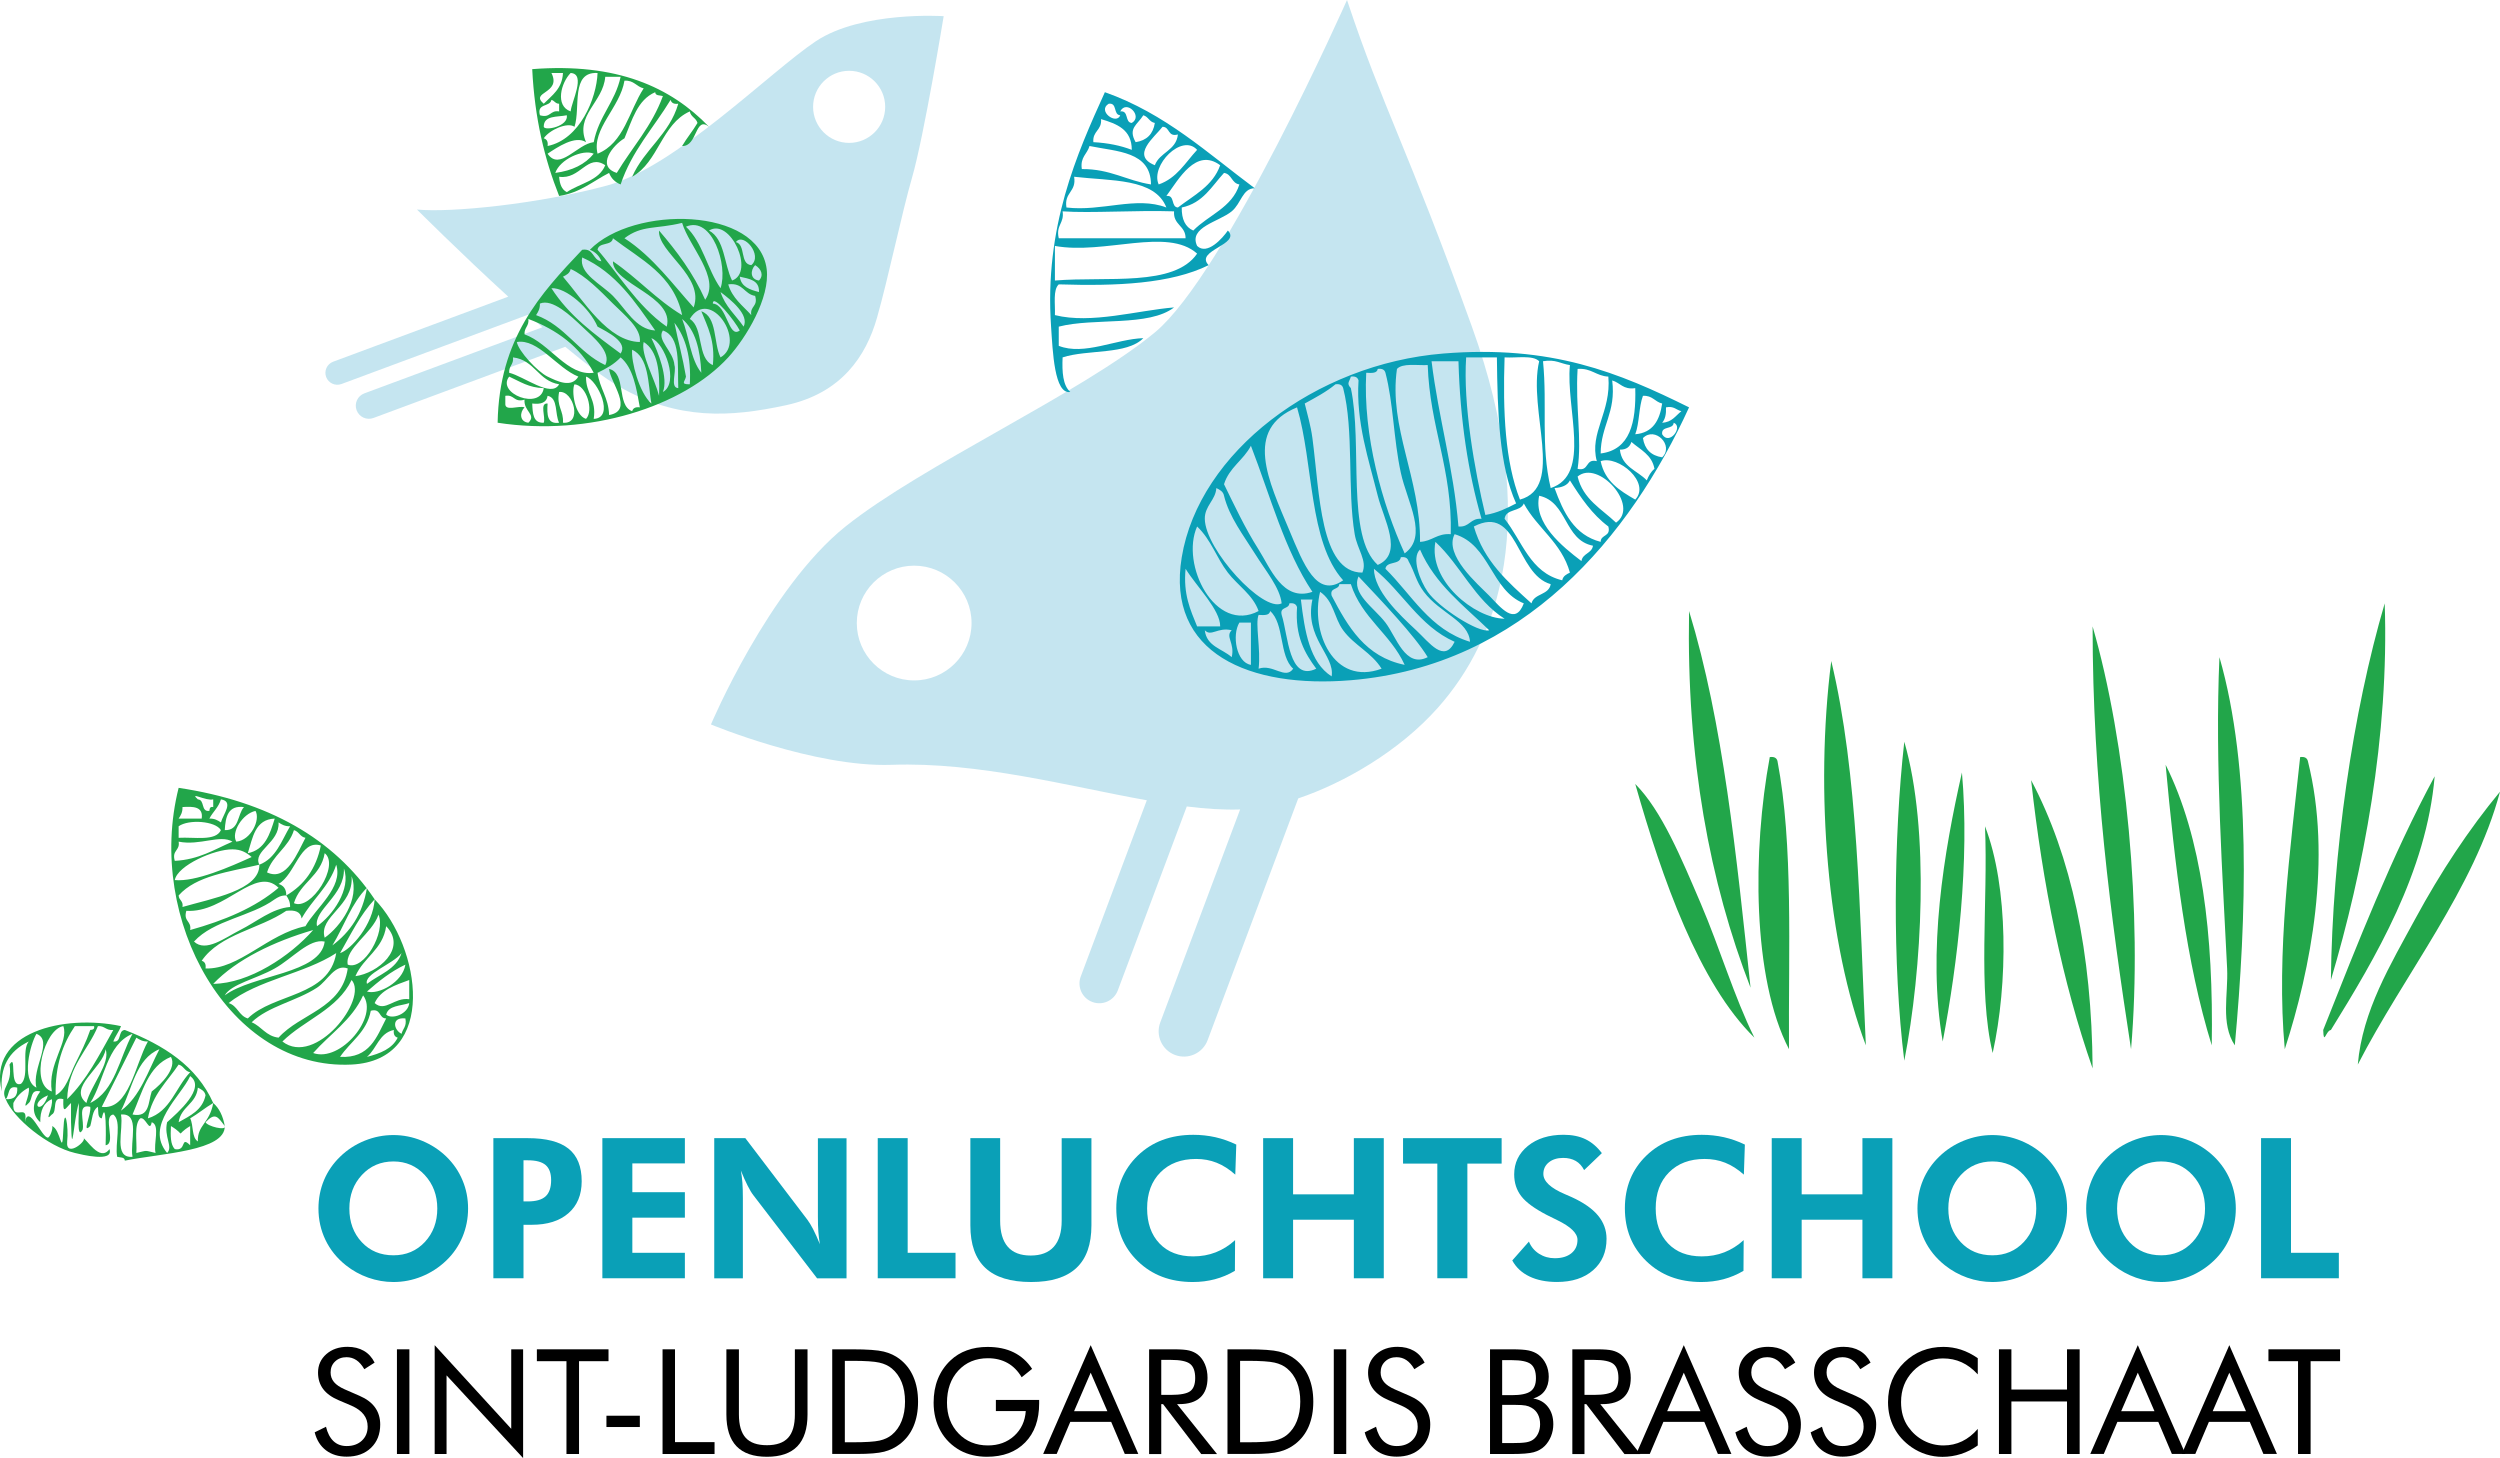 <?xml version="1.0" encoding="utf-8"?>
<!-- Generator: Adobe Illustrator 25.2.1, SVG Export Plug-In . SVG Version: 6.00 Build 0)  -->
<svg version="1.1" id="Layer_1" xmlns="http://www.w3.org/2000/svg" xmlns:xlink="http://www.w3.org/1999/xlink" x="0px" y="0px"
	 viewBox="0 0 650.48 379.38" style="enable-background:new 0 0 650.48 379.38;" xml:space="preserve">
<style type="text/css">
	.st0{fill:#C5E5F0;}
	.st1{fill-rule:evenodd;clip-rule:evenodd;fill:#22A64A;}
	.st2{fill-rule:evenodd;clip-rule:evenodd;fill:#0AA0B7;}
	.st3{fill:#0AA0B7;}
</style>
<g>
	<g>
		<g>
			<path class="st0" d="M212.26,10.74c-11.94,7.96-36.39,32.69-54.3,37.53c-17.91,4.83-40.66,7.11-49.47,6.25
				c0,0,11.14,11.14,23.75,22.67L86.69,94.11c-1.61,0.6-2.42,2.38-1.83,3.98c0.6,1.6,2.38,2.42,3.98,1.83l48.58-18.04
				c1.24,1.1,2.47,2.19,3.7,3.27l-46.32,17.2c-1.77,0.66-2.67,2.62-2.01,4.39c0.66,1.77,2.62,2.67,4.39,2.01l49.89-18.52
				c5.39,4.48,10.34,8.24,14.02,10.36c15.35,8.81,28.9,7.98,43.4,4.85c14.5-3.13,20.86-12.81,23.7-22.76
				c2.84-9.95,6.55-27.6,9.1-36.39c3.13-10.8,8.25-42.08,8.25-42.08S224.2,2.78,212.26,10.74z M220.94,37.18
				c-5.18,0-9.38-4.2-9.38-9.38c0-5.18,4.2-9.38,9.38-9.38s9.38,4.2,9.38,9.38C230.32,32.98,226.12,37.18,220.94,37.18z"/>
		</g>
	</g>
	<g>
		<path class="st0" d="M382.98,85c-16.91-46.97-23.17-56.92-32.5-85c0,0-31.61,71.29-50,86.5c-19.21,15.88-60.5,34.5-80.5,50.5
			s-35,51.5-35,51.5s26.91,11.2,47,10.5c22.65-0.79,46.06,5.59,66.41,9.23l-17.19,45.85c-1,2.66,0.35,5.63,3.01,6.63
			c2.66,1,5.63-0.35,6.63-3.01l17.95-47.86c4.89,0.61,9.54,0.92,13.88,0.78l-20.78,55.41c-1.28,3.4,0.45,7.2,3.85,8.47
			c3.4,1.28,7.2-0.45,8.47-3.85l23.58-62.91c11.92-4.03,26.28-12.27,36.35-23.61C389.93,166.35,401.18,135.54,382.98,85z
			 M237.86,177.04c-8.24,0-14.93-6.68-14.93-14.93c0-8.24,6.68-14.93,14.93-14.93c8.24,0,14.93,6.68,14.93,14.93
			C252.79,170.36,246.11,177.04,237.86,177.04z"/>
	</g>
	<g>
		<g>
			<g>
				<path class="st1" d="M620.48,156.99c1.2,34.54-5.59,69.74-14,98C606.85,222.02,612.16,185.33,620.48,156.99z"/>
			</g>
			<g>
				<path class="st1" d="M439.48,158.99c8.89,29.11,12.33,63.67,16,98C444.9,229.58,438.78,197.7,439.48,158.99z"/>
			</g>
			<g>
				<path class="st1" d="M544.48,162.99c8.73,30.15,13.04,74.67,10,110C549.14,238.33,544.48,203,544.48,162.99z"/>
			</g>
			<g>
				<path class="st1" d="M577.48,170.99c8.37,29.02,7.05,67.66,4,101c-3.75-5.68-1.68-13.19-2-20
					C578.4,229.26,576.25,198.51,577.48,170.99z"/>
			</g>
			<g>
				<path class="st1" d="M476.48,171.99c7.04,29.3,7.34,65.33,9,100C475.59,245.81,472.13,206.24,476.48,171.99z"/>
			</g>
			<g>
				<path class="st1" d="M495.48,192.99c6.71,22.99,4.61,59.51,0,83C492.37,251.05,492.69,217.99,495.48,192.99z"/>
			</g>
			<g>
				<path class="st1" d="M460.48,196.99c1.16-0.16,1.78,0.22,2,1c4.16,21.84,2.83,49.17,3,75
					C455.87,254.51,455.99,221.14,460.48,196.99z"/>
			</g>
			<g>
				<path class="st1" d="M598.48,196.99c1.16-0.16,1.78,0.22,2,1c6.39,25.41,0.77,54.07-6,75
					C592.18,248.02,596,220.51,598.48,196.99z"/>
			</g>
			<g>
				<path class="st1" d="M563.48,198.99c9.44,18.9,12.48,44.19,12,73C568.77,250.38,565.87,224.93,563.48,198.99z"/>
			</g>
			<g>
				<path class="st1" d="M510.48,200.99c2.05,23.06-1.1,49.56-5,70C501.39,247.4,505.82,221.66,510.48,200.99z"/>
			</g>
			<g>
				<path class="st1" d="M528.48,202.99c10.49,19.84,15.8,44.87,16,75C536.62,255.52,531.5,230.31,528.48,202.99z"/>
			</g>
			<g>
				<path class="st1" d="M650.48,205.99c-6.72,25.28-25.01,47.66-37,71c1.2-14.03,8.52-26.02,15-38
					C634.96,227.02,642.41,215.74,650.48,205.99z"/>
			</g>
			<g>
				<path class="st1" d="M516.48,214.99c6.13,15.79,5.98,41.01,2,59C514.53,257.61,517.32,234.49,516.48,214.99z"/>
			</g>
			<path class="st1" d="M145.48,50.99c-3.79-9.54-6.38-20.29-7-33c22.04-1.71,36.02,4.65,46,15c-3.69-2.96-2.96,5.18-7,5
				c1.23-2.1,2.77-3.9,4-6c-0.35-1.31-1.76-1.57-2-3c-7.37,3.29-8.14,13.2-15,17c3.16-7.17,9.69-10.98,12-19
				c-1.16,0.16-1.78-0.22-2-1c-4.4,7.26-10.08,13.26-13,22c-1.44-0.56-2.44-1.56-3-3C154.28,47.12,150.99,50.16,145.48,50.99z
				 M145.48,45.99c0.14,1.86,0.66,3.34,2,4c3.38-2.29,8.38-2.95,10-7C152.82,39.84,151,46.81,145.48,45.99z M157.48,19.99
				c-0.53,6.64-7.97,10-5,17c-2.84-1.86-7.51,1.36-10,3c3.12,4.64,7.73-2.55,12-3c1.28-6.72,5.58-10.42,7-17
				C160.15,19.99,158.82,19.99,157.48,19.99z M155.48,18.99c-7.06-0.39-4.36,8.98-6,14c-1.81-1.31-6.57,0.83-8,3
				c0.78,0.22,1.16,0.84,1,2C150.88,36.28,155.24,25.55,155.48,18.99z M148.48,18.99c-2.51,2.52-4.12,8.58,0,10
				C148.64,26.58,152.58,19.22,148.48,18.99z M146.48,18.99c-1,0-2,0-3,0c2.71,5.44-5.75,4.83-2,8
				C143.62,24.79,146.28,23.12,146.48,18.99z M140.48,29.99c2.83,0.83,2.59-1.41,5-1c0-0.67,0-1.33,0-2c-1,0-1.19-0.81-2-1
				C143.08,27.92,139.61,26.78,140.48,29.99z M147.48,29.99c-2.49,0.51-6.03-0.03-6,3C141.72,34.12,147.97,32.89,147.48,29.99z
				 M144.48,44.99c4.42-0.58,7.77-2.23,10-5C151.71,38.73,145.67,41.47,144.48,44.99z M172.48,24.99c-0.78-0.22-1.97-0.03-2-1
				c-4.67,2-6.02,7.31-8,12c-2.96,1.72-7.49,7.28-2,9C164.49,38.33,169.64,32.81,172.48,24.99z M162.48,20.99
				c-1.14,7.01-8.58,12.55-7,19c6.91-2.76,8.19-11.14,12-17C165.58,22.56,164.97,20.84,162.48,20.99z"/>
			<g>
				<g>
					<path class="st2" d="M319.48,59.99c3.57,3.64-8.78,5.15-5,9c-9.82,4.85-23.85,5.49-39,5c-1.55,1.45-0.88,5.12-1,8
						c9.5,2.37,21.36-1.21,31-2c-6.59,5.08-20.71,2.62-30,5c0,1.67,0,3.33,0,5c6.62,2.6,14.87-1.79,22-2c-4.29,4.38-14.45,2.88-21,5
						c-0.16,3.82,0.05,7.28,2,9c-4.17,0.72-4.57-10.68-5-17c-1.78-26.04,6.75-45.01,14-61c15.76,5.57,26.76,15.9,39,25
						c-3.22-0.02-3.49,3.92-6,6c-3.31,2.73-11.3,4.11-9,9C314.08,66.52,318.1,61.99,319.48,59.99z M291.48,29.99
						c-1.89-0.11-0.69-3.31-3-3C285.39,28.84,290.49,32.6,291.48,29.99z M294.48,31.99c3-1.75-1.43-6.18-3-3
						C293.79,28.69,292.6,31.88,294.48,31.99z M295.48,36.99c2.89-0.44,4.56-2.11,5-5c-1.43-0.24-1.69-1.65-3-2
						C295.93,32.5,293.43,33.34,295.48,36.99z M284.48,36.99c3.8,0.2,7.12,0.89,10,2c0-5.33-3.9-6.77-8-8
						C286.75,33.92,284.22,34.06,284.48,36.99z M300.48,42.99c1.27-3.4,5.55-3.79,6-8c-2.73,0.73-2.01-1.99-4-2
						C300.4,35.71,294.12,40.44,300.48,42.99z M301.48,47.99c4.72-1.62,6.95-5.72,10-9C307.52,34.6,299.25,43.08,301.48,47.99z
						 M281.48,43.99c7.4-0.06,11.66,3.01,18,4c-0.06-8.61-8.81-8.52-16-10C282.91,40.08,281.01,40.85,281.48,43.99z M303.48,50.99
						c2.31-0.31,1.11,2.89,3,3c4.14-3.19,9.09-5.57,11-11C311.2,38.34,306.7,46.6,303.48,50.99z M307.48,53.99
						c-0.05,3.05,0.91,5.09,3,6c3.94-4.06,10.09-5.91,12-12c-2.04-0.29-1.96-2.71-4-3C315.29,48.46,313,52.84,307.48,53.99z
						 M279.48,45.99c0.65,3.98-2.65,4.02-2,8c9.25,1.1,18.13-3.01,26,0C300.5,46.31,289.02,47.12,279.48,45.99z M276.48,54.99
						c0.49,3.16-1.8,3.53-1,7c11,0,22,0,33,0c0-3.34-3.25-3.41-3-7C295.27,54.66,283.93,55.51,276.48,54.99z M274.48,63.99
						c0,3,0,6,0,9c13.54-1.12,31.05,1.71,37-7C303.72,59.03,287.33,66.35,274.48,63.99z"/>
				</g>
			</g>
			<path class="st1" d="M129.48,109.99c0.38-21.95,11.13-33.53,22-45c3.14-0.47,2.64,2.69,5,3c-0.56-1.44-1.56-2.44-3-3
				c11.36-11.62,43.93-11.19,46,5c0.96,7.5-5.39,17.97-10,23C177.77,105.78,153.28,113.68,129.48,109.99z M175.48,83.99
				c0.95,4.72,2.18,9.16,3,14c-0.22,1.26-1.56,2.04,1,2C179.9,92.91,178.37,87.77,175.48,83.99z M166.48,105.99
				c-0.9-5.1-1.74-10.26-5-13c-1.6,1.73-3.74,2.93-6,4c0.55,4.11,2.87,6.47,3,11c6.62-1.17,0.26-8.51,0-12c4.59,1.07,1.84,9.5,6,11
				C164.71,106.21,165.32,105.83,166.48,105.99z M154.48,108.99c5.58-0.24,1.03-10.08-2-11
				C152.38,102.43,155.28,103.86,154.48,108.99z M136.48,86.99c6.63,2.38,11.19,11.01,18,10c-3.57-6.76-9.5-11.17-17-14
				C137.71,84.88,136.36,85.2,136.48,86.99z M151.48,84.99c-2.98-2.81-7.73-7.38-11-6c0.04,1.38-0.47,2.2-1,3
				c7.59,2.74,10.95,9.72,18,13C159.22,91.66,154.38,87.72,151.48,84.99z M155.48,84.99c-2.05-4.81-8.18-10.22-12-10
				c4.54,7.13,11.28,12.05,18,17C163.46,89.04,158.17,86.44,155.48,84.99z M166.48,88.99c0.47-3.53-4.05-7.05-7-10
				c-3.29-3.29-7.14-7.27-11-9c-0.21,1.12-1.11,1.56-2,2C151.9,78.32,158.19,88.85,166.48,88.99z M177.48,57.99
				c-6.85,1.69-10.42,0.51-15,4c7.42,4.77,12.85,12.35,18,18c2.94-8.1-9.45-14.43-9-20c4.62,5.38,8.91,11.09,12,18
				C187.51,72.26,179.34,64.21,177.48,57.99z M159.48,61.99c-0.27,2.06-3.73,0.94-4,3c4.8,5.4,10.27,14.67,18,20
				c2.1-7.91-14.09-11.13-14-17c6.36,4.31,11.33,10.01,18,14C175.31,71.5,166.65,67.49,159.48,61.99z M151.48,66.99
				c-0.88,4.22,4.86,6.86,8,10c3.25,3.25,5.92,8.74,11,9C165.28,78.53,160.23,70.91,151.48,66.99z M178.48,58.99
				c4.33,4,5.55,11.11,9,16C189.51,69.1,185.27,56.03,178.48,58.99z M190.48,72.99c6.06-2.12-0.5-16.47-6-13
				C188.6,62.21,188.37,68.77,190.48,72.99z M197.48,75.99c0.14-3.14-2.56-3.44-5-4C192.83,74.65,195.11,75.37,197.48,75.99z
				 M189.48,73.99c1.05,3.61,3.8,5.54,6,8c-0.41-2.41,1.83-2.17,1-5C193.6,76.54,193.36,73.45,189.48,73.99z M197.48,72.99
				c1.3-1.33,0.62-3.02-1-4C195.19,70.32,195.17,72.71,197.48,72.99z M195.48,68.99c3.1-2.55-2.08-8.66-4-6
				C194.11,63.7,192.44,68.7,195.48,68.99z M185.48,78.99c3.76,0.27,4.03,9.26,7,7C191.24,83.54,185.42,76.22,185.48,78.99z
				 M193.48,84.99c1.56-3.08-3.31-6.98-6-9C188.7,79.78,191.45,82.02,193.48,84.99z M179.48,82.99c3.71,2.3,1.77,10.23,6,12
				c0.64-6.31-1.37-9.96-3-14c4.2,1.47,3.12,8.21,5,12C194.39,89.01,184.74,74.44,179.48,82.99z M182.48,96.99
				c-0.29-6.05-1.54-11.13-5-14C179.3,87.51,179.65,93.49,182.48,96.99z M175.48,94.99c0.58,1.76-1.21,5.88,1,6
				c-0.23-6.1,0.7-13.37-4-15C170.77,88.44,175.22,91.4,175.48,94.99z M167.48,88.99c-0.82,3.2,2.86,9.53,4,14
				C171.73,96.75,171.18,91.29,167.48,88.99z M164.48,90.99c-0.32,3,1.84,11.24,5,14C168.6,99.54,168.8,93.01,164.48,90.99z
				 M172.48,101.99c4.3-2.34,0.46-12.85-3-14C171.24,91.54,173.94,98.45,172.48,101.99z M134.48,88.99c0.38,2.35,5.39,7.74,8,9
				c2.58,1.25,6.19,3.02,8,0C144.89,95.76,139.99,88.04,134.48,88.99z M133.48,92.99c0.22,1.89-1.13,2.21-1,4c3.82,0.9,11,6.66,13,3
				C140.02,99.12,139.15,93.66,133.48,92.99z M132.48,97.99c-3.4,4.38,8.14,8.86,9,3C137.57,100.91,135.25,99.23,132.48,97.99z
				 M131.48,102.99c0,0.67,0,1.33,0,2c-0.17,2.17,3.55,0.45,5,1c-1.3,1.33-1.32,3.72,1,4c2.2-2.11-1.28-2.96-1-6
				C133.66,104.82,133.89,102.58,131.48,102.99z M138.48,104.99c0.12,2.55,0.19,5.14,3,5c0.55-1.45-1.17-5.17,1-5
				c-0.2,2.86-0.12,5.46,3,5c-1.15-2.18-0.2-6.47-3-7C142.24,104.75,140.76,105.27,138.48,104.99z M152.48,108.99
				c2.09-2.15,0.12-8.74-3-9C148.64,101.56,149.51,108.11,152.48,108.99z M146.48,109.99c5.14,0.46,2.75-8.46-1-8
				C144.72,105.76,146.7,106.77,146.48,109.99z"/>
			<g>
				<g>
					<path class="st2" d="M439.48,105.99c-15.27,33.44-43.04,67.26-88,71c-26.21,2.18-48.15-6.87-44-32
						c4.51-27.35,34.84-50.29,68-53C403.69,89.69,421.24,96.96,439.48,105.99z M386.48,133.99c3.14-0.52,5.58-1.75,8-3
						c-4.46-9.87-4.83-23.83-5-38c-2.67,0-5.33,0-8,0C380.67,105.21,383.63,122.13,386.48,133.99z M395.48,129.99
						c11.75-3.2,1.99-23.14,5-36c-1.66-1.67-5.87-0.8-9-1C391,107.14,391.62,120.19,395.48,129.99z M379.48,136.99
						c2.93,0.26,3.07-2.26,6-2c-3.51-12.16-5.57-25.76-6-41c-2.33,0-4.67,0-7,0C374.3,108.84,378.19,121.62,379.48,136.99z
						 M403.48,126.99c10.71-3.47,3.88-20.66,5-32c-2.35-0.32-3.75-1.58-7-1C402.63,105.62,400.83,115.8,403.48,126.99z
						 M363.48,95.99c-2.22,15.22,6.16,28.5,6,45c3.18-0.15,4.4-2.27,8-2c0.4-17.07-5.47-27.86-6-44
						C368.6,95.11,364.94,94.44,363.48,95.99z M364.48,122.99c-1.87-8.58-1.95-18.25-4-26c-0.22-0.78-0.84-1.16-2-1
						c-0.17,1.17-1.58,1.09-3,1c-0.87,16.27,4.15,34.22,10,47C371.69,139.48,366.17,130.75,364.48,122.99z M410.48,121.99
						c3.08,0.74,1.92-2.74,5-2c-2.01-7.38,3.8-12.79,3-22c-3.18-0.15-4.4-2.27-8-2C409.87,106.01,411.65,114.08,410.48,121.99z
						 M351.48,100.99c3.13,14.67-1.3,38.54,7,46c6.83-2.94,1.53-11.89,0-18c-2.37-9.49-5.7-19.14-5-30c-0.22-0.78-0.84-1.16-2-1
						C351.1,99.42,350.28,99.68,351.48,100.99z M416.48,117.99c7.7-0.96,9.24-8.09,9-17c-3.15,0.48-3.91-1.42-6-2
						C420.53,107.37,416.52,110.69,416.48,117.99z M352.48,138.99c-1.94-11.45-0.18-27.13-3-38c-0.22-0.78-0.84-1.16-2-1
						c-2.36,1.97-5.2,3.46-8,5c0.65,2.75,1.55,5.62,2,9c1.89,14.19,1.99,35.01,13,35C355.81,145.89,353.16,142.99,352.48,138.99z
						 M425.48,112.99c4.61-0.39,6.36-3.64,7-8c-1.9-0.43-2.51-2.15-5-2C426.39,105.89,426.58,110.09,425.48,112.99z M335.48,137.99
						c3.69,8.81,7.11,17.82,14,13c-9-10-7.66-30.34-12-45C323.52,111.71,330.03,124.99,335.48,137.99z M432.48,109.99
						c2.55-0.11,3.5-1.83,5-3c-1.35-0.31-1.91-1.42-4-1C433.56,107.73,433.26,109.1,432.48,109.99z M432.48,112.99
						c1.84,3.1,5.61-2.01,3-3C435.37,111.88,432.18,110.69,432.48,112.99z M427.48,113.99c0.44,2.89,2.11,4.56,5,5
						C435.66,115.9,430.58,110.82,427.48,113.99z M421.48,116.99c0.48,4.52,4.57,5.43,7,8c0.49-1.18,1.07-2.27,2-3
						c-0.66-3.68-3.69-4.98-6-7C424.07,116.25,423.19,117.03,421.48,116.99z M318.48,125.99c2.57,5.23,5.4,11.33,9,17
						c3.05,4.8,6.29,13.66,14,11c-7.22-10.78-10.98-25.02-16-38C323.54,119.72,319.82,121.66,318.48,125.99z M416.48,119.99
						c1.07,5.27,4.98,7.69,9,10C429.58,125.59,421.08,118.36,416.48,119.99z M410.48,123.99c1.4,5.93,6.25,8.42,10,12
						C426.74,131.66,415.84,119.47,410.48,123.99z M404.48,126.99c2.31,6.36,5.11,12.22,12,14c0.01-1.99,2.73-1.27,2-4
						c-4.21-3.13-7.17-7.49-10-12C407.83,126.33,406.35,126.85,404.48,126.99z M313.48,134.99c0.09,8.04,15.24,24.45,20,22
						c-0.46-4.11-4.09-8.34-7-13c-2.89-4.63-6.64-9.45-8-15c-0.21-1.12-1.11-1.56-2-2C316.32,130.07,313.45,131.6,313.48,134.99z
						 M411.48,145.99c0.29-2.04,2.71-1.96,3-4c-7.54-1.46-6.58-11.42-14-13C398.92,136.07,406.48,142.2,411.48,145.99z
						 M391.48,134.99c4.58,5.75,6.64,14.02,15,16c0.21-1.12,1.11-1.56,2-2c-2.17-7.83-8.49-11.51-12-18
						C395.69,133.2,391.78,132.29,391.48,134.99z M383.48,136.99c2.62,9.04,8.88,14.45,15,20c0.7-2.64,4.55-2.11,5-5
						C394.39,149.44,394.99,131.03,383.48,136.99z M327.48,158.99c-1.48-4.23-5.47-6.69-8-10c-3.03-3.96-4.33-8.52-8-12
						C307.05,146.89,316.18,164.98,327.48,158.99z M373.48,140.99c-1.9,10,10.07,19.86,18,20
						C383.72,156.09,380.05,147.09,373.48,140.99z M387.48,154.99c2.93,2.99,6.74,7.99,9,2c-8.56-3.44-8.77-15.23-18-18
						C375.64,144.45,384.6,152.05,387.48,154.99z M371.48,153.99c2.84,4.06,13.21,10.79,16,10c-6.58-6.42-14.07-11.93-18-21
						C367.17,145.14,369.5,151.16,371.48,153.99z M370.48,153.99c-2.11-2.83-2.27-4.93-4-8c-0.22-0.78-0.84-1.16-2-1
						c-0.27,2.06-3.73,0.94-4,3c6.88,6.79,11.52,15.81,22,19C382.18,161.56,374.68,159.61,370.48,153.99z M311.48,162.99
						c2,0,4,0,6,0c0.07-4.31-6.14-10.35-9-15C307.83,154.64,309.75,158.73,311.48,162.99z M368.48,163.99c3.42,3.18,7.28,8.69,10,3
						c-9.24-4.1-13.6-13.07-21-19C357.55,153.73,363.95,159.78,368.48,163.99z M360.48,161.99c2.84,3.71,5.14,11.94,11,9
						c-3.38-5.62-12.02-14.64-18-21C351.52,154.42,357.49,158.09,360.48,161.99z M346.48,154.99c4.25,8.08,8.75,15.92,19,18
						c-3.64-8.03-11.16-12.17-14-21c-1,0-2,0-3,0C348.39,153.57,345.93,152.77,346.48,154.99z M359.48,173.99
						c-2.61-4.21-7.12-6.07-10-10c-2.41-3.29-2.39-7.56-6-10C340.94,164.34,346.95,178.61,359.48,173.99z M346.48,175.99
						c0.92-5.47-7.16-10.02-5-20c-1,0-2,0-3,0C339.47,164.34,340.78,172.37,346.48,175.99z M333.48,159.99
						c1.71,5.31,1.83,17.48,9,14c-2.98-4.02-5.55-8.45-5-16c-0.22-0.78-0.84-1.16-2-1C335.39,158.57,332.93,157.77,333.48,159.99z
						 M327.48,159.99c-0.94,2.18,0.61,8.97,0,14c3.74-1.33,6.91,2.98,9,0c-3.7-3.3-2.26-11.74-6-15
						C330.32,160.16,328.9,160.08,327.48,159.99z M325.48,172.99c0-3.67,0-7.33,0-11c-1,0-2,0-3,0
						C320.5,165.21,321.66,172.4,325.48,172.99z M320.48,170.99c0.89-3.65-1.77-5.33,0-7c-3.65-0.89-5.33,1.77-7,0
						C313.94,168.2,318.02,168.79,320.48,170.99z"/>
				</g>
			</g>
			<g>
				<path class="st1" d="M633.48,201.99c-2.11,24.89-15.41,47.25-27,66c-1.34,0.2-1.86,4.15-2,0
					C613.48,245.32,622.37,222.54,633.48,201.99z"/>
			</g>
			<g>
				<path class="st1" d="M425.48,203.99c6.92,6.94,12.06,19.48,17,31c5.08,11.85,8.71,24.35,14,35
					C442.12,255.96,432.48,228.66,425.48,203.99z"/>
			</g>
			<path class="st1" d="M97.48,233.99c-3.71,3.95-6.21,9.12-9,14C91.3,247.12,97.1,240.62,97.48,233.99
				c11.96,12.38,16.63,41.87-6,43c-31.67,1.59-53.69-37.54-45-72C69.67,208.48,86.75,218.06,97.48,233.99z M86.48,245.99
				c4.57-3.43,7.88-8.12,9-15C91.46,234.96,89.52,241.02,86.48,245.99z M91.48,227.99c0.61,7.8-8.67,10.42-7,16
				C88.61,241.1,93.7,233.89,91.48,227.99z M89.48,225.99c0.3,6.98-7.9,10.74-7,15C86.47,238.29,91.44,231.3,89.48,225.99z
				 M79.48,240.99c2.65-4.7,9.88-10.11,8-16c-1.85,5.81-6.29,9.04-9,14c-0.24-1.76-1.72-2.28-4-2c-6.93,4.73-17.27,6.06-22,13
				c0.78,0.22,1.16,0.84,1,2C62.2,252.27,69.72,242.98,79.48,240.99z M84.48,221.99c-0.99,6.01-6.39,7.61-8,13
				C80.91,237.11,88.5,225.09,84.48,221.99z M72.48,229.99c1.26,0.41,2.04,1.29,2,3c4.64-2.69,7.76-6.91,9-13
				C78.06,218.32,76.88,227.51,72.48,229.99z M76.48,215.99c-1.41,4.59-5.56,6.44-7,11c5.13,2.45,7.93-5.15,10-9
				C78.06,217.75,77.8,216.34,76.48,215.99z M72.48,213.99c0.32,5.32-6.81,7.4-5,11c4.33-1.66,5.77-6.23,8-10
				C74.11,215.03,73.29,214.52,72.48,213.99z M46.48,232.99c0.05,1.28,1.28,1.38,1,3c7.56-2.21,20.17-4.35,20-11
				C59.65,226.83,51.01,227.85,46.48,232.99z M60.48,220.99c-4.67-0.04-14.3,4.17-15,8c5.39,0.52,14.4-3.45,20-6
				C64.07,221.78,62.69,221.01,60.48,220.99z M64.48,221.99c4.46-0.87,5.75-4.92,7-9C66.35,213.19,65.76,217.94,64.48,221.99z
				 M57.48,207.99c-0.59,2.08-2.1,3.23-3,5c1.38-0.04,2.2,0.47,3,1C58.06,211.86,60.93,208.54,57.48,207.99z M63.48,209.99
				c-4.17-0.5-4.8,2.53-5,6C62.31,216.15,61.73,211.91,63.48,209.99z M61.48,218.99c3.79-0.34,6.34-5.68,5-8
				C63.08,211.72,60.08,216.61,61.48,218.99z M72.48,230.99c-6.02-5.89-13.83,6.66-24,6c-0.83,2.83,1.41,2.59,1,5
				C58.33,239.51,66.36,236.2,72.48,230.99z M71.48,233.99c-6.16,4.5-15.93,5.4-21,11c3.05,2.92,8.1-1.03,12-3
				c4.36-2.19,8.31-5.63,13-6c0.04-1.38-0.47-2.2-1-3C73.11,232.95,72.29,233.46,71.48,233.99z M81.48,241.99
				c-10.15,2.95-19.91,7.62-26,14C64.82,255.9,75.53,248.77,81.48,241.99z M54.48,210.99c0.06-0.61,0.15-1.18,1-1c0-0.67,0-1.33,0-2
				c-1.96,0.5-6.38-2.18-4,0C53.37,208.1,52.18,211.3,54.48,210.99z M46.48,212.99c2,0,4,0,6,0c0.46-3.12-2.14-3.2-5-3
				C47.53,211.37,47.01,212.19,46.48,212.99z M46.48,214.99c0,1,0,2,0,3c4.09-0.24,9.64,0.97,11-2
				C56.03,213.59,49.08,213.12,46.48,214.99z M46.48,218.99c0.41,2.41-1.83,2.17-1,5c6.33-0.34,10.33-3,15-5
				C57.29,217.04,52.02,220.11,46.48,218.99z M71.48,251.99c-4.88,2.74-11.37,4.06-13,7c7.3-5.44,24.99-5.58,26-14
				C80.47,244.13,76.14,249.38,71.48,251.99z M87.48,247.99c-8.28,5.39-20.4,6.94-28,13c2.32,0.68,2.68,3.32,5,4
				C71.2,258.37,85.61,259.45,87.48,247.99z M90.48,251.99c-3.38-1.29-5.14,3.13-8,5c-5.39,3.52-12.72,4.83-17,9
				c2.59,1.08,3.72,3.62,7,4C78.15,263.66,88.96,262.47,90.48,251.99z M103.48,269.99c-0.78-0.22-1.16-0.84-1-2
				c-3.86,0.8-4.45,4.89-7,7C98.94,274.11,102.05,272.89,103.48,269.99z M91.48,254.99c-3.66,7.67-12.29,10.38-18,16
				C82.07,277.7,95.93,259.83,91.48,254.99z M94.48,258.99c-2.91,6.43-8.63,10.04-13,15C88.67,276.53,98.6,264.42,94.48,258.99z
				 M88.48,274.99c7.75,0.42,9.51-5.16,12-10c-1.99-0.01-1.27-2.73-4-2C95.42,268.59,91.17,271,88.48,274.99z M98.48,237.99
				c-1.62,4.92-8.83,8.87-8,13C94.72,252.63,100.46,242.5,98.48,237.99z M100.48,240.99c-0.88,6.12-5.9,8.1-8,13
				C98.25,253.24,106.1,246.82,100.48,240.99z M95.48,255.99c3.2-2.47,7.61-3.73,9-8C102.3,250.83,94.59,253.4,95.48,255.99z
				 M95.48,257.99c3,0.92,9.29-2.41,10-7C101.63,252.8,98.5,255.34,95.48,257.99z M97.48,260.99c2.76,2.47,5.08-1.57,9-1
				c0-1.67,0-3.33,0-5C102.82,256.33,99.04,257.55,97.48,260.99z M100.48,263.99c1.5,1.38,5.74-0.14,6-3
				C104.26,261.77,101.06,261.57,100.48,263.99z M104.48,268.99c0.31-1.35,1.42-1.91,1-4C101.74,264.57,102.41,267.99,104.48,268.99
				z"/>
			<path class="st1" d="M1.48,285.99c2.18,0.18,3.18-0.82,3-3C1.8,282.3,2.55,285.06,1.48,285.99c-1.53-3.12,1.87-3.58,1-9
				c1.98-3.19-0.31,6.22,3,5c2.28-2.05,0.03-8.64,2-11c-5.35,2.59-7.53,6.82-7,13c-3.86-15.43,16.18-20.17,31-17
				c-0.52,1.48-1.48,2.52-2,4c2.31,0.31,1.11-2.89,3-3c10.08,3.92,18.67,9.33,23,19c-2.1,1.23-3.9,2.77-6,4c0.91,1.75,0.34,4.99,2,6
				c-0.15-4.33,3.08-4.7,4-10c1.6,1.4,2.55,3.45,3,6c-1.84-2.46-2.49-3.61-5-1c0.42,1.06,5.48,2.32,5,1c0.17,6.51-16.38,7.07-26,9
				c-0.03-0.97-1.22-0.78-2-1c-0.63-3.37,1.29-9.29-1-11c-2.89,0.44,0.89,7.56-2,8c0.1-2.18,0.2-12.48-1-7c-1.17-0.16-0.84-1.82-1-3
				c-1.49,0.85-1.45,3.22-2,5c-2.31,2.29,0.34-3.12,0-5c-3.61-0.95-1.39,3.94-2,6c-1.67,2.88-0.8-5.11-1-7
				c-1.41,5.17-1.74,15.16-2,5c-0.04-1.67,0.03-3.33,0-5c-1.48,1.41-2.15,3.19-2-1c-3.23-0.89-1.41,3.26-3,4
				c-2.18,2.38,0.5-2.04,0-4c-2.09,0.91-3.05,2.95-3,6c-2.58-2.25-1.83-5.62,0-8c-2.69-0.69-1.93,2.07-3,3c-2.18,2.38,0.5-2.04,0-4
				c-1.76,0.9-3.1,2.24-4,4c-0.38,5.29,4.05-0.46,3,5c0.94-5.07,4.41,4.14,6,4c0.59-0.05,1.52-2.87,1-3c2.32,0.57,2.66,8.75,3,1
				c0.31-7.05,1.44-0.82,1,3c-0.49,4.71,5.94-0.71,4-1c0.99,0.15,4.44,6.53,7,3c1.22,3.57-7.38,1.39-9,1
				C12.41,298.3,3.5,291,1.48,285.99z M9.48,282.99c-1.31-5.01,4.57-12.26,0-14C7.91,271.6,5.38,281.01,9.48,282.99z M13.48,283.99
				c-1.16-7.18,4.5-12.81,3-17C11.58,267.72,7.59,282.06,13.48,283.99z M19.48,276.99c1.56-3.17,2.96-5.93,4-9
				c0.61-0.06,1.18-0.15,1-1c-1.67,0-3.33,0-5,0c-3.11,4.56-5.17,10.17-5,18C17.2,283.52,18.19,279.63,19.48,276.99z M29.48,267.99
				c-1.89,0.22-2.21-1.13-4-1c-2.6,6.4-7.73,10.27-8,19C22.56,281.07,25.88,274.39,29.48,267.99z M22.48,286.99
				c1.14-4.55,6.32-10.32,5-14C26.83,277.9,17.51,282.9,22.48,286.99z M23.48,286.99c6.5-3.17,7.57-11.76,11-18
				C27.63,271.81,27.24,281.08,23.48,286.99z M35.48,269.99c-3,6-6,12-9,18c7.09,0.98,8.65-11.03,12-17
				C37.11,271.03,36.29,270.52,35.48,269.99z M31.48,288.99c5-3.66,7.03-10.3,10-16C35.32,275.5,34.43,283.27,31.48,288.99z
				 M34.48,289.99c4.56,0.89,4.04-3.29,5-6c2.52-1.89,6.63-6.13,5-9C38.52,277.36,37.04,284.22,34.48,289.99z M46.48,276.99
				c-2.92,4.41-6.89,7.78-8,14c5.88-1.78,7.24-8.09,11-12C48.06,278.75,47.8,277.34,46.48,276.99z M43.48,299.99
				c1.63-1.62-0.89-4.18,0-8c2.77-2.51,10.24-8.91,6-12C47.08,285.28,37.53,292.89,43.48,299.99z M31.48,289.99
				c0.74,3.93-2.11,11.44,3,11C33.74,297.06,36.6,289.55,31.48,289.99z M12.48,284.99C7.29,287.12,10.71,290.54,12.48,284.99
				L12.48,284.99z M35.48,299.99c3.08-0.7,1.92-0.7,5,0c-0.61-2.39,1.25-7.25-1-8c-0.56,2.9-1.56-1.53-3-1
				C34.81,292.65,35.69,296.86,35.48,299.99z M44.48,292.99c-0.13,2.46-0.15,4.82,1,6c3.21,0.62,1.37-3.6,4-1c0-1.67,0-3.33,0-5
				C45.23,295.55,48.74,295.55,44.48,292.99z M46.48,291.99c2.99-1.68,6.2-3.14,7-7c-0.21-1.12-1.11-1.56-2-2
				C51.09,287.26,47.06,287.9,46.48,291.99z"/>
		</g>
	</g>
	<g>
		<path class="st3" d="M121.79,314.44c0,2.61-0.49,5.07-1.46,7.4c-0.97,2.32-2.37,4.37-4.2,6.13c-1.89,1.81-4.03,3.2-6.4,4.16
			c-2.37,0.96-4.83,1.44-7.37,1.44c-2.22,0-4.4-0.38-6.54-1.13c-2.13-0.75-4.09-1.84-5.86-3.25c-2.29-1.83-4.05-4.01-5.27-6.55
			c-1.22-2.54-1.83-5.27-1.83-8.19c0-2.62,0.48-5.08,1.44-7.38c0.96-2.3,2.37-4.35,4.23-6.14c1.83-1.78,3.95-3.15,6.36-4.13
			c2.42-0.98,4.9-1.47,7.46-1.47c2.54,0,5.01,0.49,7.41,1.47c2.4,0.98,4.52,2.36,6.36,4.13c1.84,1.79,3.25,3.84,4.21,6.15
			C121.31,309.38,121.79,311.84,121.79,314.44z M102.37,326.62c3.3,0,6.03-1.16,8.18-3.47c2.15-2.32,3.23-5.22,3.23-8.7
			c0-3.45-1.09-6.36-3.26-8.71s-4.89-3.54-8.14-3.54c-3.3,0-6.04,1.17-8.22,3.52c-2.18,2.35-3.26,5.26-3.26,8.73
			c0,3.52,1.07,6.43,3.21,8.73C96.24,325.47,99,326.62,102.37,326.62z"/>
		<path class="st3" d="M128.37,332.6v-36.46h8.96c4.78,0,8.31,0.91,10.6,2.74s3.42,4.65,3.42,8.47c0,3.54-1.15,6.31-3.45,8.32
			c-2.3,2.01-5.48,3.01-9.55,3.01h-2.14v13.92H128.37z M136.21,312.6h1.12c2.12,0,3.67-0.44,4.63-1.32s1.44-2.29,1.44-4.23
			c0-1.79-0.48-3.1-1.44-3.92c-0.96-0.82-2.51-1.23-4.63-1.23h-1.12V312.6z"/>
		<path class="st3" d="M156.73,332.6v-36.46h21.47v6.57h-13.67v7.5h13.67v6.62h-13.67v9.14h13.67v6.62H156.73z"/>
		<path class="st3" d="M185.84,332.6v-36.46h8.09l16.14,21.22c0.46,0.6,0.97,1.44,1.53,2.53c0.56,1.09,1.13,2.37,1.73,3.85
			c-0.18-1.08-0.32-2.15-0.4-3.21c-0.08-1.06-0.12-2.39-0.12-3.98v-20.39h7.45v36.46h-7.65l-16.58-21.62
			c-0.47-0.6-0.97-1.44-1.52-2.53s-1.13-2.39-1.74-3.9c0.18,1.05,0.32,2.1,0.4,3.17c0.08,1.07,0.12,2.42,0.12,4.05v20.82H185.84z"/>
		<path class="st3" d="M228.38,332.6v-36.46h7.79v29.83h12.45v6.62H228.38z"/>
		<path class="st3" d="M283.98,296.14v22.69c0,4.95-1.3,8.64-3.91,11.08s-6.53,3.66-11.78,3.66c-5.33,0-9.3-1.22-11.9-3.66
			c-2.61-2.44-3.91-6.13-3.91-11.08v-22.69h7.75v21.47c0,3,0.66,5.27,1.99,6.79c1.33,1.52,3.31,2.28,5.95,2.28
			c2.66,0,4.67-0.76,6.03-2.29s2.04-3.79,2.04-6.77v-21.47H283.98z"/>
		<path class="st3" d="M321.41,305.63c-1.58-1.41-3.2-2.44-4.86-3.1s-3.44-0.98-5.33-0.98c-3.88,0-6.98,1.16-9.29,3.49
			c-2.31,2.32-3.46,5.45-3.46,9.36c0,3.83,1.07,6.88,3.21,9.13c2.14,2.25,5.06,3.37,8.77,3.37c2.11,0,4.07-0.35,5.88-1.06
			s3.49-1.76,5.03-3.17l-0.05,7.99c-1.66,0.98-3.4,1.71-5.22,2.19c-1.82,0.48-3.73,0.72-5.74,0.72c-5.81,0-10.58-1.8-14.31-5.42
			c-3.73-3.61-5.59-8.2-5.59-13.76c0-5.54,1.87-10.12,5.6-13.72c3.73-3.6,8.55-5.4,14.44-5.4c1.97,0,3.88,0.21,5.73,0.62
			c1.84,0.42,3.66,1.05,5.45,1.92L321.41,305.63z"/>
		<path class="st3" d="M328.66,332.6v-36.46h7.79v14.62h15.81v-14.62h7.79v36.46h-7.79v-15.24h-15.81v15.24H328.66z"/>
		<path class="st3" d="M381.8,302.76v29.83h-7.82v-29.83h-8.92v-6.62h25.65v6.62H381.8z"/>
		<path class="st3" d="M393.48,327.96l4.33-4.91c0.55,1.34,1.43,2.4,2.64,3.17c1.21,0.77,2.57,1.16,4.08,1.16
			c1.83,0,3.27-0.43,4.33-1.29c1.06-0.86,1.59-2.02,1.59-3.49c0-1.73-1.77-3.44-5.3-5.15c-1.14-0.55-2.05-1-2.71-1.34
			c-3.19-1.66-5.4-3.28-6.62-4.87s-1.84-3.47-1.84-5.67c0-3,1.19-5.47,3.57-7.41c2.38-1.93,5.47-2.9,9.28-2.9
			c2.21,0,4.11,0.39,5.71,1.16c1.6,0.77,3.02,1.98,4.25,3.62l-4.61,4.41c-0.55-1.06-1.27-1.86-2.18-2.38
			c-0.91-0.52-2-0.79-3.27-0.79c-1.54,0-2.79,0.39-3.74,1.16c-0.95,0.77-1.42,1.77-1.42,3c0,1.93,1.88,3.69,5.63,5.28
			c0.75,0.32,1.32,0.56,1.72,0.75c3.09,1.41,5.38,3,6.86,4.78s2.23,3.8,2.23,6.08c0,3.42-1.17,6.15-3.5,8.18
			c-2.33,2.03-5.47,3.05-9.4,3.05c-2.79,0-5.18-0.48-7.17-1.44C395.94,331.16,394.46,329.77,393.48,327.96z"/>
		<path class="st3" d="M453.74,305.63c-1.58-1.41-3.2-2.44-4.86-3.1s-3.44-0.98-5.33-0.98c-3.88,0-6.98,1.16-9.29,3.49
			c-2.31,2.32-3.46,5.45-3.46,9.36c0,3.83,1.07,6.88,3.21,9.13c2.14,2.25,5.06,3.37,8.77,3.37c2.11,0,4.07-0.35,5.88-1.06
			s3.49-1.76,5.03-3.17l-0.05,7.99c-1.66,0.98-3.4,1.71-5.22,2.19c-1.82,0.48-3.73,0.72-5.74,0.72c-5.81,0-10.58-1.8-14.31-5.42
			c-3.73-3.61-5.59-8.2-5.59-13.76c0-5.54,1.87-10.12,5.6-13.72c3.73-3.6,8.55-5.4,14.44-5.4c1.97,0,3.88,0.21,5.73,0.62
			c1.84,0.42,3.66,1.05,5.45,1.92L453.74,305.63z"/>
		<path class="st3" d="M460.99,332.6v-36.46h7.79v14.62h15.81v-14.62h7.79v36.46h-7.79v-15.24h-15.81v15.24H460.99z"/>
		<path class="st3" d="M537.84,314.44c0,2.61-0.49,5.07-1.46,7.4c-0.97,2.32-2.37,4.37-4.2,6.13c-1.89,1.81-4.03,3.2-6.4,4.16
			c-2.37,0.96-4.83,1.44-7.37,1.44c-2.22,0-4.4-0.38-6.54-1.13c-2.13-0.75-4.09-1.84-5.86-3.25c-2.29-1.83-4.05-4.01-5.27-6.55
			c-1.22-2.54-1.83-5.27-1.83-8.19c0-2.62,0.48-5.08,1.44-7.38s2.37-4.35,4.23-6.14c1.83-1.78,3.95-3.15,6.36-4.13
			c2.42-0.98,4.9-1.47,7.46-1.47c2.54,0,5.01,0.49,7.41,1.47c2.4,0.98,4.52,2.36,6.36,4.13c1.84,1.79,3.25,3.84,4.21,6.15
			C537.36,309.38,537.84,311.84,537.84,314.44z M518.41,326.62c3.3,0,6.03-1.16,8.18-3.47c2.15-2.32,3.23-5.22,3.23-8.7
			c0-3.45-1.09-6.36-3.26-8.71s-4.89-3.54-8.14-3.54c-3.3,0-6.04,1.17-8.22,3.52c-2.18,2.35-3.26,5.26-3.26,8.73
			c0,3.52,1.07,6.43,3.21,8.73C512.29,325.47,515.04,326.62,518.41,326.62z"/>
		<path class="st3" d="M581.74,314.44c0,2.61-0.49,5.07-1.46,7.4c-0.97,2.32-2.37,4.37-4.2,6.13c-1.89,1.81-4.03,3.2-6.4,4.16
			c-2.37,0.96-4.83,1.44-7.37,1.44c-2.22,0-4.4-0.38-6.54-1.13c-2.13-0.75-4.09-1.84-5.86-3.25c-2.29-1.83-4.05-4.01-5.27-6.55
			c-1.22-2.54-1.83-5.27-1.83-8.19c0-2.62,0.48-5.08,1.44-7.38s2.37-4.35,4.23-6.14c1.83-1.78,3.95-3.15,6.36-4.13
			c2.42-0.98,4.9-1.47,7.46-1.47c2.54,0,5.01,0.49,7.41,1.47c2.4,0.98,4.52,2.36,6.36,4.13c1.84,1.79,3.25,3.84,4.21,6.15
			C581.26,309.38,581.74,311.84,581.74,314.44z M562.32,326.62c3.3,0,6.03-1.16,8.18-3.47c2.15-2.32,3.23-5.22,3.23-8.7
			c0-3.45-1.09-6.36-3.26-8.71s-4.89-3.54-8.14-3.54c-3.3,0-6.04,1.17-8.22,3.52c-2.18,2.35-3.26,5.26-3.26,8.73
			c0,3.52,1.07,6.43,3.21,8.73C556.19,325.47,558.95,326.62,562.32,326.62z"/>
		<path class="st3" d="M588.31,332.6v-36.46h7.79v29.83h12.45v6.62H588.31z"/>
		<path d="M93.57,363.19c1.77,0.76,3.11,1.76,4.01,3.01c0.9,1.25,1.35,2.74,1.35,4.45c0,2.51-0.8,4.52-2.39,6.06
			c-1.59,1.53-3.71,2.3-6.33,2.3c-2.15,0-3.94-0.55-5.39-1.65s-2.43-2.66-2.94-4.68l2.94-1.45c0.4,1.65,1.05,2.9,1.96,3.75
			c0.91,0.85,2.05,1.27,3.43,1.27c1.62,0,2.94-0.47,3.94-1.4s1.51-2.15,1.51-3.66c0-1.22-0.35-2.27-1.05-3.17
			c-0.7-0.9-1.76-1.66-3.17-2.28l-3.31-1.41c-1.81-0.76-3.16-1.73-4.05-2.92c-0.89-1.19-1.33-2.62-1.33-4.28
			c0-1.93,0.72-3.53,2.16-4.8c1.44-1.26,3.27-1.9,5.51-1.9c1.64,0,3.05,0.35,4.25,1.04c1.2,0.69,2.13,1.72,2.8,3.07l-2.68,1.71
			c-0.61-1.05-1.29-1.84-2.05-2.35s-1.61-0.77-2.57-0.77c-1.21,0-2.21,0.37-2.99,1.12c-0.78,0.74-1.16,1.69-1.16,2.85
			c0,0.97,0.3,1.8,0.89,2.51c0.6,0.71,1.52,1.33,2.77,1.88L93.57,363.19z"/>
		<path d="M103.28,378.32v-27.24h3.24v27.24H103.28z"/>
		<path d="M113.1,378.32V350l19.92,21.77v-20.69h3.09v28.3l-19.92-21.52v20.46H113.1z"/>
		<path d="M147.39,378.32v-24.15h-7.7v-3.09h18.64v3.09h-7.67v24.15H147.39z"/>
		<path d="M157.79,368.36h8.69v2.94h-8.69V368.36z"/>
		<path d="M172.39,378.32v-27.24h3.24v24.15h10.29v3.09H172.39z"/>
		<path d="M188.99,351.08h3.27v16.95c0,2.75,0.59,4.78,1.76,6.07c1.17,1.29,3.01,1.93,5.52,1.93c2.5,0,4.34-0.64,5.52-1.93
			s1.76-3.31,1.76-6.07v-16.95h3.29v16.95c0,3.68-0.88,6.44-2.63,8.27c-1.76,1.83-4.4,2.74-7.93,2.74c-3.52,0-6.16-0.91-7.92-2.74
			c-1.75-1.83-2.63-4.59-2.63-8.27V351.08z"/>
		<path d="M216.54,378.32v-27.24h5.23c3.87,0,6.59,0.2,8.18,0.59c1.58,0.39,2.97,1.04,4.16,1.96c1.56,1.2,2.75,2.74,3.55,4.61
			c0.81,1.87,1.21,4.03,1.21,6.47c0,2.43-0.4,4.58-1.2,6.45c-0.8,1.87-1.99,3.4-3.56,4.6c-1.19,0.92-2.55,1.57-4.06,1.96
			c-1.52,0.39-3.89,0.59-7.1,0.59h-1.17H216.54z M219.81,375.27h2.06c3.35,0,5.67-0.15,6.96-0.44c1.29-0.29,2.36-0.79,3.22-1.5
			c1.12-0.93,1.97-2.13,2.55-3.6s0.88-3.15,0.88-5.05c0-1.91-0.29-3.59-0.87-5.03c-0.58-1.44-1.43-2.64-2.56-3.58
			c-0.86-0.72-1.94-1.23-3.26-1.53c-1.32-0.3-3.62-0.46-6.91-0.46h-2.06V375.27z"/>
		<path d="M259.14,364.25h11.24v0.91c0,4.29-1.22,7.68-3.65,10.16s-5.75,3.72-9.95,3.72c-1.28,0-2.5-0.14-3.66-0.41
			c-1.16-0.27-2.23-0.67-3.21-1.19c-2.23-1.23-3.96-2.92-5.17-5.09c-1.21-2.16-1.82-4.62-1.82-7.38c0-2.27,0.36-4.32,1.09-6.15
			c0.73-1.83,1.82-3.44,3.28-4.83c1.23-1.17,2.65-2.05,4.28-2.64c1.62-0.6,3.42-0.89,5.39-0.89c2.62,0,4.89,0.47,6.81,1.42
			c1.92,0.95,3.52,2.38,4.78,4.29l-2.72,2.18c-0.98-1.65-2.2-2.89-3.67-3.71s-3.16-1.24-5.1-1.24c-3.16,0-5.73,1.07-7.7,3.2
			c-1.97,2.13-2.96,4.92-2.96,8.37c0,3.25,1,5.92,3,8c2,2.08,4.55,3.12,7.66,3.12c2.73,0,5-0.83,6.82-2.48
			c1.82-1.66,2.83-3.81,3.02-6.46h-7.78V364.25z"/>
		<path d="M283.79,350l12.39,28.31h-3.52l-3.54-8.35h-10.64l-3.54,8.35h-3.52L283.79,350z M283.79,357.16l-4.33,10.03h8.67
			L283.79,357.16z"/>
		<path d="M298.99,378.32v-27.24h6.4c1.82,0,3.16,0.1,4.01,0.31c0.85,0.21,1.6,0.56,2.24,1.05c0.81,0.63,1.43,1.48,1.88,2.54
			s0.67,2.24,0.67,3.53c0,2.23-0.62,3.93-1.87,5.09c-1.25,1.16-3.07,1.74-5.48,1.74h-0.58l10.4,12.99h-4.11l-9.93-12.99h-0.47v12.99
			H298.99z M302.15,353.82v9.12h2.47c2.53,0,4.22-0.33,5.08-0.98c0.86-0.65,1.28-1.79,1.28-3.41c0-1.75-0.44-2.97-1.32-3.67
			c-0.88-0.7-2.56-1.05-5.04-1.05H302.15z"/>
		<path d="M319.38,378.32v-27.24h5.23c3.87,0,6.59,0.2,8.18,0.59c1.58,0.39,2.97,1.04,4.16,1.96c1.56,1.2,2.75,2.74,3.55,4.61
			c0.81,1.87,1.21,4.03,1.21,6.47c0,2.43-0.4,4.58-1.2,6.45c-0.8,1.87-1.99,3.4-3.56,4.6c-1.19,0.92-2.55,1.57-4.06,1.96
			c-1.52,0.39-3.89,0.59-7.1,0.59h-1.17H319.38z M322.65,375.27h2.06c3.35,0,5.67-0.15,6.96-0.44c1.29-0.29,2.36-0.79,3.22-1.5
			c1.12-0.93,1.97-2.13,2.55-3.6s0.88-3.15,0.88-5.05c0-1.91-0.29-3.59-0.87-5.03c-0.58-1.44-1.43-2.64-2.56-3.58
			c-0.86-0.72-1.94-1.23-3.26-1.53c-1.32-0.3-3.62-0.46-6.91-0.46h-2.06V375.27z"/>
		<path d="M347.04,378.32v-27.24h3.24v27.24H347.04z"/>
		<path d="M366.78,363.19c1.77,0.76,3.11,1.76,4.01,3.01c0.9,1.25,1.35,2.74,1.35,4.45c0,2.51-0.8,4.52-2.39,6.06
			c-1.59,1.53-3.71,2.3-6.33,2.3c-2.15,0-3.94-0.55-5.39-1.65s-2.43-2.66-2.94-4.68l2.94-1.45c0.4,1.65,1.05,2.9,1.96,3.75
			c0.91,0.85,2.06,1.27,3.43,1.27c1.62,0,2.94-0.47,3.94-1.4s1.51-2.15,1.51-3.66c0-1.22-0.35-2.27-1.05-3.17
			c-0.7-0.9-1.76-1.66-3.17-2.28l-3.31-1.41c-1.81-0.76-3.16-1.73-4.05-2.92c-0.89-1.19-1.33-2.62-1.33-4.28
			c0-1.93,0.72-3.53,2.16-4.8c1.44-1.26,3.27-1.9,5.51-1.9c1.64,0,3.05,0.35,4.25,1.04c1.2,0.69,2.13,1.72,2.8,3.07l-2.68,1.71
			c-0.61-1.05-1.29-1.84-2.05-2.35s-1.61-0.77-2.57-0.77c-1.21,0-2.21,0.37-2.99,1.12c-0.78,0.74-1.16,1.69-1.16,2.85
			c0,0.97,0.3,1.8,0.89,2.51c0.59,0.71,1.52,1.33,2.77,1.88L366.78,363.19z"/>
		<path d="M387.69,378.32v-27.24h5.67c2,0,3.47,0.1,4.42,0.31c0.95,0.21,1.76,0.56,2.45,1.05c0.87,0.65,1.54,1.47,2.02,2.48
			s0.72,2.12,0.72,3.32c0,1.44-0.34,2.64-1.03,3.61c-0.69,0.97-1.69,1.64-3,2.03c1.61,0.25,2.89,0.97,3.82,2.17
			c0.94,1.2,1.4,2.71,1.4,4.53c0,1.09-0.2,2.13-0.6,3.13c-0.4,0.99-0.95,1.84-1.66,2.55c-0.77,0.76-1.72,1.29-2.85,1.6
			c-1.13,0.31-3.03,0.46-5.69,0.46H387.69z M390.85,353.89v9.12h2.51c2.31,0,3.93-0.33,4.87-1s1.41-1.8,1.41-3.39
			c0-1.75-0.44-2.97-1.31-3.67c-0.87-0.7-2.53-1.05-4.98-1.05H390.85z M390.85,365.55v9.93h2.51c1.72,0,2.97-0.07,3.73-0.2
			s1.37-0.37,1.83-0.71c0.56-0.4,1-0.95,1.32-1.66c0.32-0.71,0.48-1.49,0.48-2.34c0-0.99-0.19-1.85-0.58-2.59
			c-0.38-0.73-0.94-1.3-1.67-1.71c-0.43-0.26-0.94-0.45-1.51-0.56c-0.57-0.11-1.46-0.17-2.66-0.17h-0.95H390.85z"/>
		<path d="M409.11,378.32v-27.24h6.4c1.82,0,3.16,0.1,4.01,0.31c0.85,0.21,1.6,0.56,2.24,1.05c0.81,0.63,1.43,1.48,1.88,2.54
			s0.67,2.24,0.67,3.53c0,2.23-0.62,3.93-1.87,5.09c-1.25,1.16-3.07,1.74-5.48,1.74h-0.58l10.4,12.99h-4.11l-9.93-12.99h-0.47v12.99
			H409.11z M412.27,353.82v9.12h2.47c2.53,0,4.22-0.33,5.08-0.98c0.86-0.65,1.28-1.79,1.28-3.41c0-1.75-0.44-2.97-1.32-3.67
			c-0.88-0.7-2.56-1.05-5.04-1.05H412.27z"/>
		<path d="M438.11,350l12.39,28.31h-3.52l-3.54-8.35h-10.64l-3.54,8.35h-3.52L438.11,350z M438.11,357.16l-4.33,10.03h8.67
			L438.11,357.16z"/>
		<path d="M463.22,363.19c1.77,0.76,3.11,1.76,4.01,3.01c0.9,1.25,1.35,2.74,1.35,4.45c0,2.51-0.8,4.52-2.39,6.06
			c-1.59,1.53-3.71,2.3-6.33,2.3c-2.15,0-3.94-0.55-5.39-1.65s-2.43-2.66-2.94-4.68l2.94-1.45c0.4,1.65,1.05,2.9,1.96,3.75
			c0.91,0.85,2.06,1.27,3.43,1.27c1.62,0,2.94-0.47,3.94-1.4s1.51-2.15,1.51-3.66c0-1.22-0.35-2.27-1.05-3.17
			c-0.7-0.9-1.76-1.66-3.17-2.28l-3.31-1.41c-1.81-0.76-3.16-1.73-4.05-2.92c-0.89-1.19-1.33-2.62-1.33-4.28
			c0-1.93,0.72-3.53,2.16-4.8c1.44-1.26,3.27-1.9,5.51-1.9c1.64,0,3.05,0.35,4.25,1.04c1.2,0.69,2.13,1.72,2.8,3.07l-2.68,1.71
			c-0.61-1.05-1.29-1.84-2.05-2.35s-1.61-0.77-2.57-0.77c-1.21,0-2.21,0.37-2.99,1.12c-0.78,0.74-1.16,1.69-1.16,2.85
			c0,0.97,0.3,1.8,0.89,2.51c0.59,0.71,1.52,1.33,2.77,1.88L463.22,363.19z"/>
		<path d="M482.81,363.19c1.77,0.76,3.11,1.76,4.01,3.01c0.9,1.25,1.35,2.74,1.35,4.45c0,2.51-0.8,4.52-2.39,6.06
			c-1.59,1.53-3.71,2.3-6.33,2.3c-2.15,0-3.94-0.55-5.39-1.65s-2.43-2.66-2.94-4.68l2.94-1.45c0.4,1.65,1.05,2.9,1.96,3.75
			c0.91,0.85,2.06,1.27,3.43,1.27c1.62,0,2.94-0.47,3.94-1.4s1.51-2.15,1.51-3.66c0-1.22-0.35-2.27-1.05-3.17
			c-0.7-0.9-1.76-1.66-3.17-2.28l-3.31-1.41c-1.81-0.76-3.16-1.73-4.05-2.92c-0.89-1.19-1.33-2.62-1.33-4.28
			c0-1.93,0.72-3.53,2.16-4.8c1.44-1.26,3.27-1.9,5.51-1.9c1.64,0,3.05,0.35,4.25,1.04c1.2,0.69,2.13,1.72,2.8,3.07l-2.68,1.71
			c-0.61-1.05-1.29-1.84-2.05-2.35s-1.61-0.77-2.57-0.77c-1.21,0-2.21,0.37-2.99,1.12c-0.78,0.74-1.16,1.69-1.16,2.85
			c0,0.97,0.3,1.8,0.89,2.51c0.59,0.71,1.52,1.33,2.77,1.88L482.81,363.19z"/>
		<path d="M514.59,357.59c-1.3-1.41-2.69-2.46-4.17-3.13c-1.48-0.68-3.11-1.01-4.89-1.01c-1.44,0-2.84,0.29-4.21,0.88
			s-2.56,1.39-3.56,2.44c-1.04,1.08-1.82,2.29-2.34,3.62c-0.52,1.33-0.78,2.81-0.78,4.42c0,1.26,0.15,2.43,0.46,3.5
			c0.31,1.07,0.77,2.05,1.4,2.94c1.09,1.55,2.43,2.74,4.03,3.58s3.31,1.26,5.16,1.26c1.74,0,3.35-0.36,4.84-1.08
			c1.49-0.72,2.85-1.79,4.07-3.22v4.3c-1.35,0.98-2.81,1.72-4.36,2.22c-1.56,0.5-3.17,0.75-4.83,0.75c-1.44,0-2.84-0.21-4.21-0.64
			s-2.64-1.05-3.83-1.87c-1.98-1.38-3.5-3.07-4.55-5.08c-1.05-2.01-1.57-4.22-1.57-6.62c0-2.1,0.35-4,1.05-5.72
			c0.7-1.72,1.77-3.28,3.21-4.68c1.39-1.34,2.93-2.34,4.61-3c1.69-0.66,3.53-1,5.53-1c1.58,0,3.1,0.24,4.58,0.72
			c1.48,0.48,2.93,1.22,4.37,2.22V357.59z"/>
		<path d="M520.11,378.32v-27.24h3.24v10.47h14.47v-10.47h3.29v27.24h-3.29v-13.67h-14.47v13.67H520.11z"/>
		<path d="M556.24,350l12.39,28.31h-3.52l-3.54-8.35h-10.64l-3.54,8.35h-3.52L556.24,350z M556.24,357.16l-4.33,10.03h8.67
			L556.24,357.16z"/>
		<path d="M580.05,350l12.39,28.31h-3.52l-3.54-8.35h-10.64l-3.54,8.35h-3.52L580.05,350z M580.05,357.16l-4.33,10.03h8.67
			L580.05,357.16z"/>
		<path d="M597.93,378.32v-24.15h-7.7v-3.09h18.64v3.09h-7.67v24.15H597.93z"/>
	</g>
</g>
</svg>
